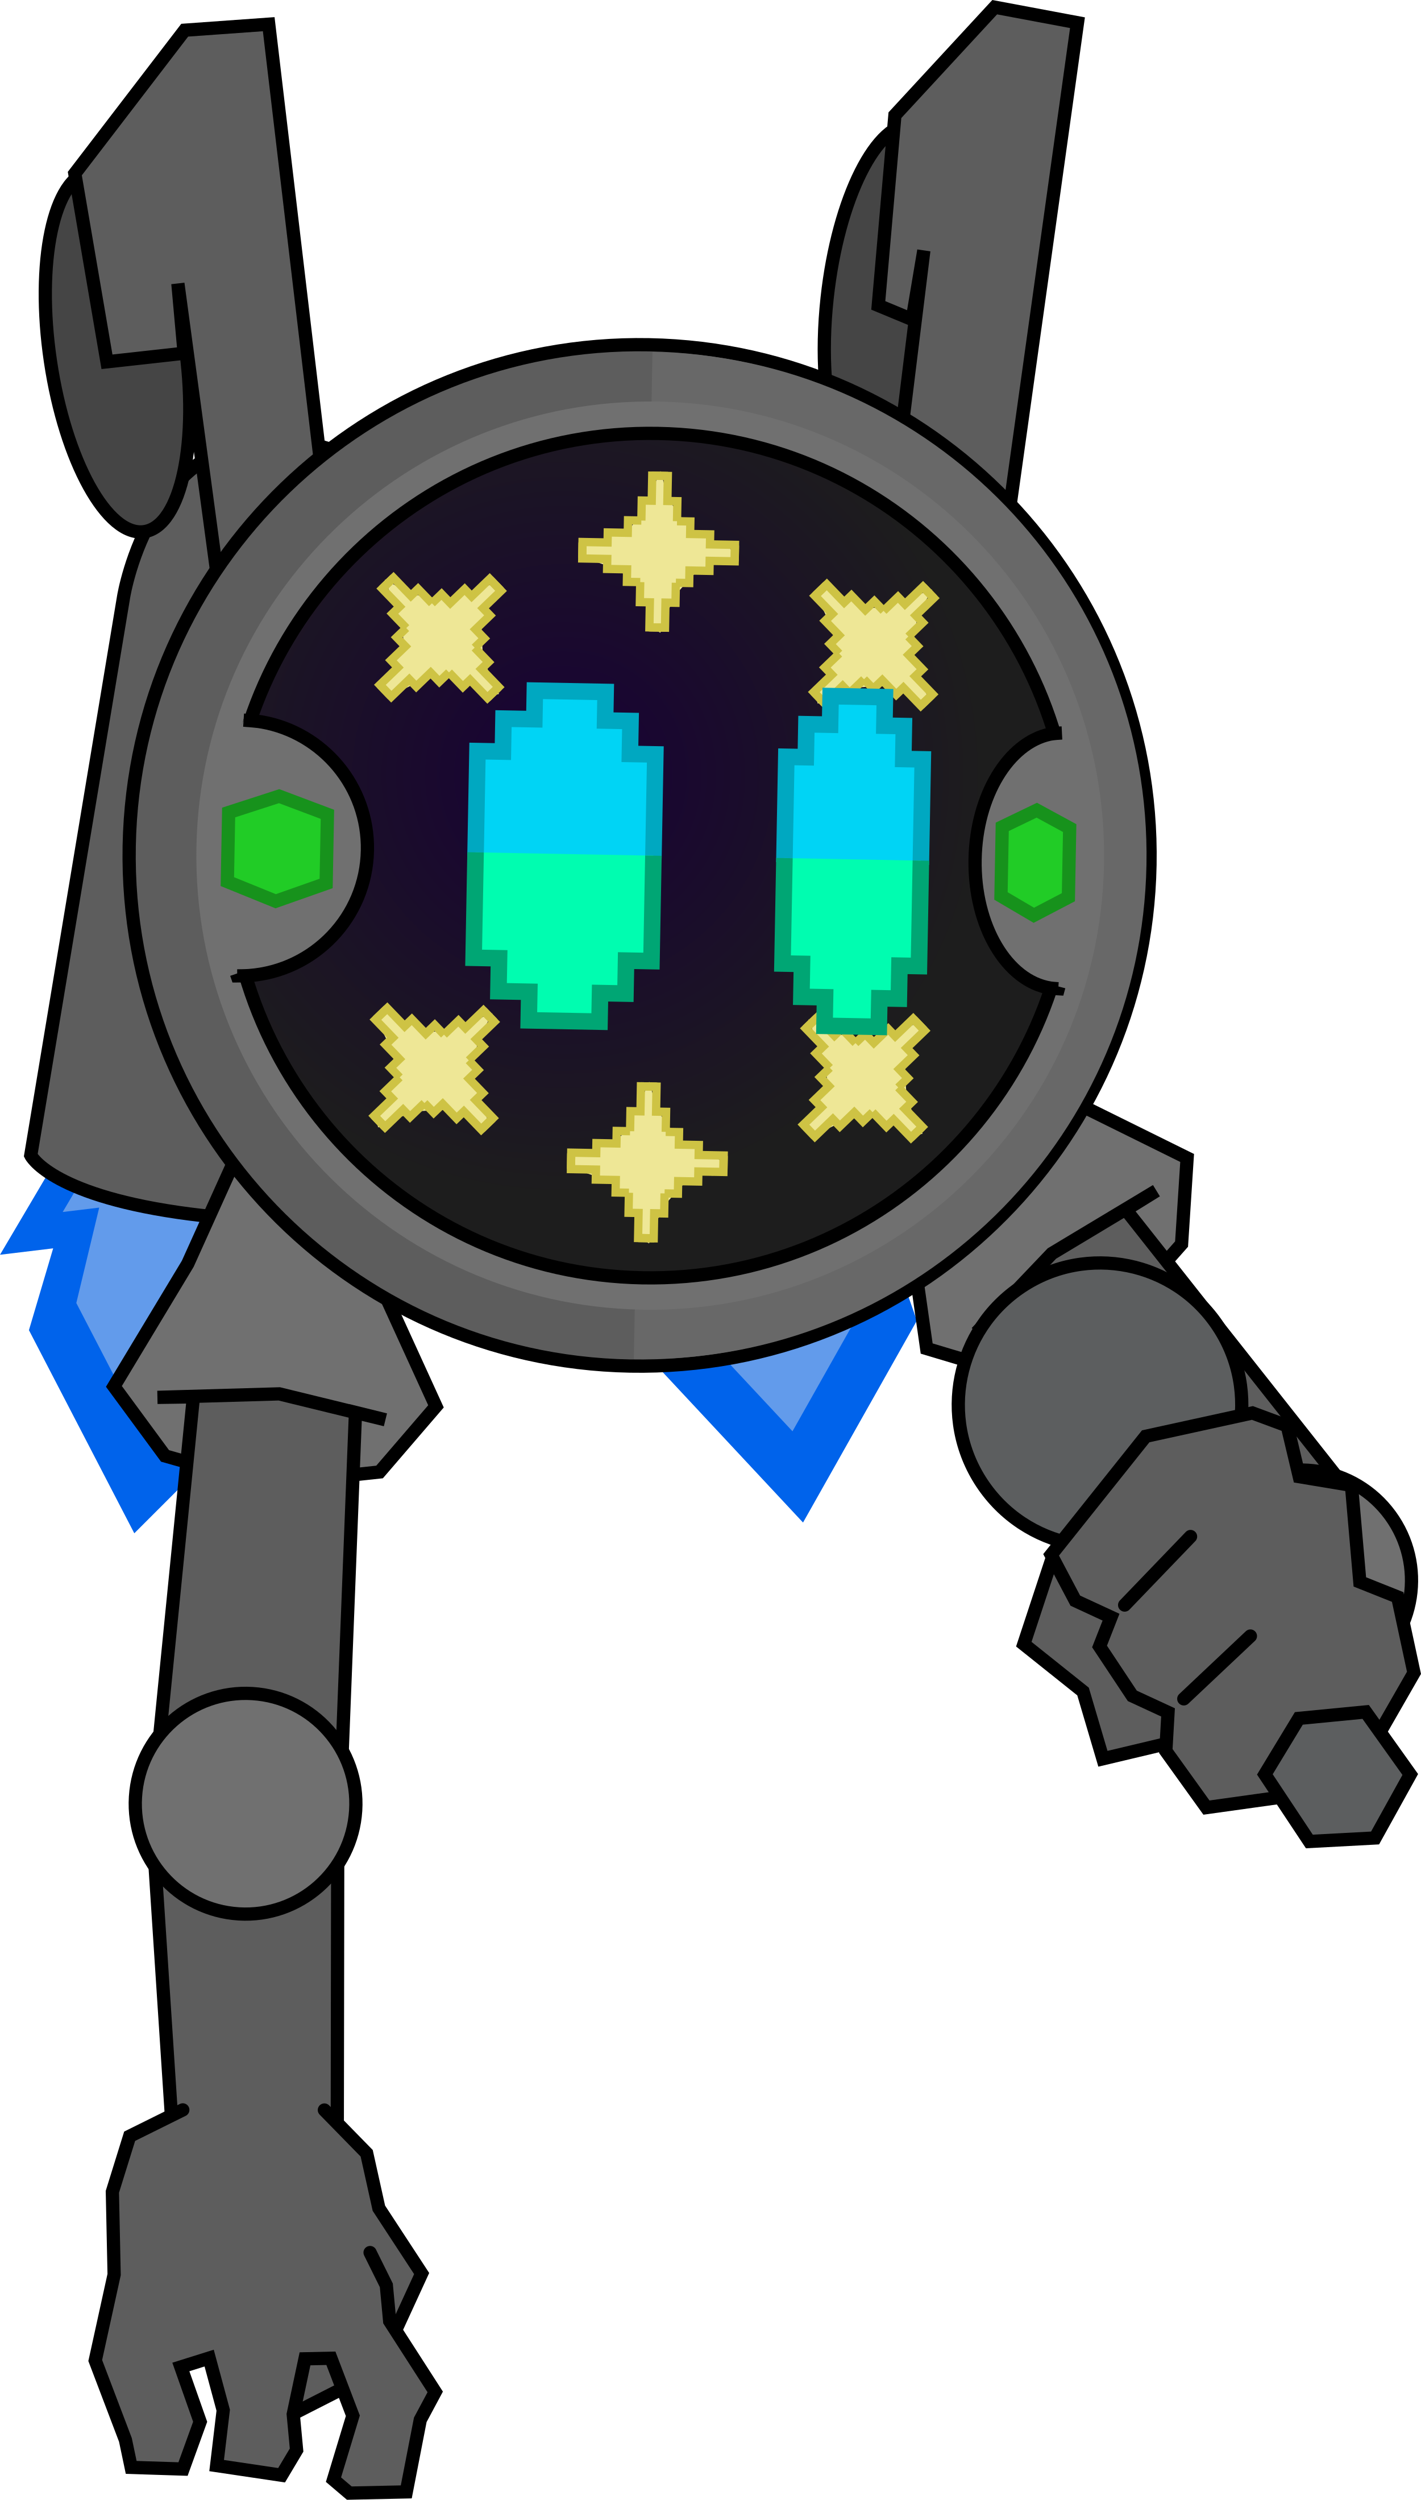 <svg version="1.1" xmlns="http://www.w3.org/2000/svg" xmlns:xlink="http://www.w3.org/1999/xlink" width="128.809" height="226.48" viewBox="0,0,128.809,226.48"><defs><radialGradient cx="224.126" cy="159.797" r="38.256" gradientUnits="userSpaceOnUse" id="color-1"><stop offset="0" stop-color="#180036"/><stop offset="1" stop-color="#1d1d1d"/></radialGradient></defs><g transform="translate(-173.065,-89.57)"><g stroke-miterlimit="10"><g stroke="#000000"><g stroke-width="0" stroke-linecap="round"><path d="M253.911,192.366l3.825,9.963l-4.05,-0.207l2.49,7.096l-10.319,18.293l-14.15,-15.155l0.121,-7.731l-4.485,1.856l3.054,-11.422" fill="#0063eb"/><path d="M250.025,191.525l2.628,6.844l-2.782,-0.142l2.12,8.451l-7.089,12.566l-9.72,-10.411l-0.326,-8.887l-3.081,1.275l2.098,-7.846" fill="#629beb"/></g><path d="M227.607,197.056l-5.507,-51.016c0,0 -1.86,-16.373 11.827,-17.817c14.354,-1.514 16.199,14.607 16.199,14.607l5.838,50.978c0,0 -2.734,3.171 -14.106,4.635c-11.697,1.506 -14.25,-1.388 -14.25,-1.388z" fill="#5d5d5d" stroke-width="1.2" stroke-linecap="butt"/></g><g stroke="#000000"><g stroke-width="0" stroke-linecap="round"><path d="M202.449,196.802l1.004,10.625l-3.845,-1.289l0.49,7.504l-14.859,14.843l-9.551,-18.403l2.196,-7.413l-4.819,0.581l6.013,-10.179" fill="#0063eb"/><path d="M198.933,194.946l0.69,7.299l-2.641,-0.885l-0.231,8.71l-10.208,10.196l-6.561,-12.642l2.076,-8.647l-3.31,0.399l4.131,-6.993" fill="#629beb"/></g><path d="M175.853,194.243l8.419,-50.617c0,0 2.613,-16.27 16.184,-13.979c14.232,2.403 11.672,18.426 11.672,18.426l-8.09,50.67c0,0 -3.486,2.319 -14.833,0.67c-11.671,-1.696 -13.352,-5.17 -13.352,-5.17z" fill="#5d5d5d" stroke-width="1.2" stroke-linecap="butt"/></g><g stroke="#000000" stroke-width="1.2"><path d="M264.577,213.996l-7.512,-2.249l-1.912,-13.468l-3.57,-11.017l2.666,-3.808l4.266,-1.572l10.534,6.853l11.626,5.745l-0.505,7.803l-6.24,7.041z" fill="#707070" stroke-linecap="round"/><path d="M282.382,235.354l-18.875,-27.079l-1.925,2.027l6.837,-7.168l9.469,-5.686l-2.771,1.717l20.785,26.302" fill="#5d5d5d" stroke-linecap="round"/><path d="M296.917,240.829c-4.458,3.26 -10.715,2.289 -13.975,-2.169c-3.26,-4.458 -2.289,-10.715 2.169,-13.975c4.458,-3.26 10.715,-2.289 13.975,2.169c3.26,4.458 2.289,10.715 -2.169,13.975z" fill="#707070" stroke-linecap="butt"/></g><g stroke="#000000" stroke-width="1.2"><path d="M189.797,120.514c1.344,9.011 -0.288,16.721 -3.645,17.222c-3.357,0.501 -7.167,-6.398 -8.511,-15.409c-1.344,-9.011 0.288,-16.721 3.645,-17.222c3.357,-0.501 7.167,6.398 8.511,15.409z" fill="#454545" stroke-linecap="butt"/><path d="M193.948,150.546l-4.758,-35.284l0.568,6.311l-6.996,0.775l-2.915,-17.052l9.961,-12.99l7.615,-0.545l6.496,54.912" fill="#5d5d5d" stroke-linecap="round"/></g><g stroke="#000000" stroke-width="1.2"><path d="M260.259,117.903c-0.987,9.057 -4.522,16.1 -7.896,15.733c-1.468,-0.16 -2.664,-1.697 -3.465,-4.128c-1.04,-3.156 -1.415,-7.82 -0.857,-12.936c0.987,-9.057 4.522,-16.1 7.896,-15.733c3.374,0.368 5.309,8.008 4.322,17.064z" fill="#454545" stroke-linecap="butt"/><path d="M252.455,147.604l4.352,-35.337l-1.052,6.249l-3.077,-1.277l1.508,-17.233l9.045,-9.785l7.504,1.406l-7.652,54.763" fill="#5d5d5d" stroke-linecap="round"/></g><g stroke="#000000" stroke-width="1.2"><g fill="#5d5d5d" stroke-linecap="round"><path d="M203.68,255.454l-0.051,32.759l-6.966,1.649l-7.604,-1.618l-2.125,-32.432"/><g><path d="M202.469,280.735l3.834,3.919l1.106,4.978l3.877,5.919l-4.062,8.839l-7.174,3.654l-7.606,-16.592l-2.835,-3.94"/><path d="M206.612,293.65l1.472,2.969l0.304,3.244l4.128,6.413l-1.355,2.529l-1.269,6.529l-5.163,0.11l-1.435,-1.22l1.755,-5.789l-1.989,-5.209l-2.347,0.05l-1.067,5.024l0.304,3.244l-1.36,2.28l-5.888,-0.875l0.597,-5.014l-1.275,-4.724l-2.565,0.805l1.749,4.964l-1.552,4.284l-4.699,-0.15l-0.523,-2.489l-2.736,-7.193l1.712,-7.788l-0.16,-7.498l1.567,-5.035l4.818,-2.387"/></g></g><g><path d="M197.077,224.04l-9.052,-2.565l-4.634,-6.299l6.693,-11.107l5.175,-11.452l4.44,-0.977l4.299,1.769l2.934,11.203l5.653,12.373l-5.113,5.945z" fill="#707070" stroke-linecap="round"/><path d="M187.277,249.482l3.32,-33.359l-3.259,0.048l11.041,-0.318l9.623,2.35l-2.714,-0.669l-1.293,32.983" fill="#5d5d5d" stroke-linecap="round"/><path d="M185.345,252.368c0.342,-5.512 5.087,-9.704 10.599,-9.362c5.512,0.342 9.704,5.087 9.362,10.599c-0.342,5.512 -5.087,9.704 -10.599,9.362c-5.512,-0.342 -9.704,-5.087 -9.362,-10.599z" fill="#707070" stroke-linecap="butt"/></g></g><g><g stroke-linecap="butt"><g><path d="M184.777,166.213c0.473,-25.552 21.571,-45.882 47.122,-45.409c25.552,0.473 45.882,21.571 45.409,47.122c-0.473,25.552 -21.571,45.882 -47.122,45.409c-25.552,-0.473 -45.882,-21.571 -45.409,-47.122z" fill="#5d5d5d" stroke="#000000" stroke-width="1.2"/><path d="M232.209,121.451c0,0 1.491,0.046 2.23,0.095c24.14,1.611 43.002,21.925 42.549,46.374c-0.449,24.243 -19.724,43.719 -43.625,44.745c-0.941,0.04 -2.844,0.034 -2.844,0.034z" fill="#686868" stroke="#000000" stroke-width="0"/><path d="M190.87,166.326c0.421,-22.718 19.179,-40.794 41.897,-40.373c22.718,0.421 40.794,19.179 40.373,41.897c-0.421,22.718 -19.179,40.794 -41.897,40.373c-22.718,-0.421 -40.794,-19.179 -40.373,-41.897z" fill="#707070" stroke="#838383" stroke-width="0"/><path d="M193.756,166.379c0.391,-21.124 17.833,-37.932 38.958,-37.541c21.124,0.391 37.932,17.833 37.541,38.958c-0.391,21.124 -17.833,37.932 -38.958,37.541c-21.124,-0.391 -37.932,-17.833 -37.541,-38.958z" fill="url(#color-1)" stroke="#000000" stroke-width="1.2"/></g><g stroke="#000000"><path d="M194.499,177.786c0,0 -2.447,-6.888 -2.317,-11.508c0.13,-4.619 2.963,-11.464 2.963,-11.464c0.345,0.023 1.206,0.084 1.672,0.167c5.518,0.977 9.661,5.847 9.554,11.628c-0.112,6.042 -4.827,10.918 -10.739,11.346c-0.351,0.025 -1.065,0.029 -1.065,0.029c0,0 -0.024,-0.069 -0.068,-0.198z" fill="#707070" stroke-width="0"/><path d="M195.145,154.815c0.345,0.023 1.206,0.084 1.672,0.167c5.518,0.977 9.661,5.847 9.554,11.628c-0.112,6.042 -4.827,10.918 -10.739,11.346c-0.351,0.025 -1.065,0.029 -1.065,0.029c0,0 -0.024,-0.069 -0.068,-0.198" fill="none" stroke-width="1.2"/></g><g stroke="#000000"><path d="M269.05,178.954c-0.033,0.127 -0.052,0.196 -0.052,0.196c0,0 -0.478,-0.025 -0.712,-0.061c-3.941,-0.611 -6.944,-5.63 -6.833,-11.672c0.107,-5.78 3.029,-10.519 6.75,-11.326c0.315,-0.068 0.892,-0.103 1.124,-0.115c0,0 1.754,4.601 1.628,11.549c-0.122,6.748 -1.906,11.429 -1.906,11.429z" fill="#707070" stroke-width="0"/><path d="M269.05,178.954c-0.033,0.127 -0.052,0.196 -0.052,0.196c0,0 -0.478,-0.025 -0.712,-0.061c-3.941,-0.611 -6.944,-5.63 -6.833,-11.672c0.107,-5.78 3.029,-10.519 6.75,-11.326c0.315,-0.068 0.892,-0.103 1.124,-0.115" fill="none" stroke-width="1.2"/></g><path d="M193.675,169.444l0.116,-6.262l4.573,-1.481l4.381,1.647l-0.116,6.262l-4.576,1.612z" fill="#21cc26" stroke="#17921c" stroke-width="1.2"/><path d="M263.799,170.743l0.116,-6.262l3.131,-1.508l2.981,1.621l-0.116,6.262l-3.133,1.638z" fill="#21cc26" stroke="#17921c" stroke-width="1.2"/></g><g stroke-linecap="round"><path d="M225.851,138.811l2.2,0.041l0.364,-1.094l1.58,0.098l1.268,-1.627l0.716,-1.5l0.933,-2.115l0.646,2.282l1.207,1.673l1.281,1.399l2.525,1.079l1.225,0.711l-1.117,0.874l-1.236,-0.092l-1.671,1.07l-1.194,1.354l-1.066,1.838l-0.655,1.914l-0.885,-0.498l-0.164,-2.273l-0.756,-0.014l-0.046,-1.239l-1.556,-1.405l-1.706,-0.719l-1.709,-0.582z" fill="#eee796" stroke="#eee796" stroke-width="0.25"/><path d="M225.844,140.037l0.025,-1.362l2.269,0.042l0.017,-0.908l1.815,0.034l0.021,-1.135l1.21,0.022l-0.704,-0.013" fill="none" stroke="#cec344" stroke-width="0.75"/><path d="M231.22,135.747l-0.018,0.985l0.034,-1.815l0.908,0.017l0.042,-2.269l1.362,0.025" fill="none" stroke="#cec344" stroke-width="0.75"/><path d="M235.138,136.805l-0.704,-0.013l1.21,0.022l-0.021,1.135l1.815,0.034l-0.017,0.908l2.269,0.042l-0.025,1.362" fill="none" stroke="#cec344" stroke-width="0.75"/><path d="M232.24,132.665l1.362,0.025l-0.042,2.269l0.908,0.017l-0.034,1.815l0.018,-0.985" fill="none" stroke="#cec344" stroke-width="0.75"/><path d="M230.395,142.295l0.704,0.013l-1.21,-0.022l0.021,-1.135l-1.815,-0.034l0.017,-0.908l-2.269,-0.042l0.025,-1.362" fill="none" stroke="#cec344" stroke-width="0.75"/><path d="M233.292,146.435l-1.362,-0.025l0.042,-2.269l-0.908,-0.017l0.034,-1.815l-0.018,0.985" fill="none" stroke="#cec344" stroke-width="0.75"/><path d="M239.688,139.063l-0.025,1.362l-2.269,-0.042l-0.017,0.908l-1.815,-0.034l-0.021,1.135l-1.21,-0.022l0.704,0.013" fill="none" stroke="#cec344" stroke-width="0.75"/><path d="M234.312,143.353l0.018,-0.985l-0.034,1.815l-0.908,-0.017l-0.042,2.269l-1.362,-0.025" fill="none" stroke="#cec344" stroke-width="0.75"/></g><g stroke-linecap="round"><path d="M224.826,194.135l2.2,0.041l0.364,-1.094l1.58,0.098l1.268,-1.627l0.716,-1.5l0.933,-2.115l0.646,2.282l1.207,1.673l1.281,1.399l2.525,1.079l1.225,0.711l-1.117,0.874l-1.236,-0.092l-1.671,1.07l-1.194,1.354l-1.066,1.838l-0.655,1.914l-0.885,-0.498l-0.164,-2.273l-0.756,-0.014l-0.046,-1.239l-1.556,-1.405l-1.706,-0.719l-1.709,-0.582z" fill="#eee796" stroke="#eee796" stroke-width="0.25"/><path d="M224.819,195.361l0.025,-1.362l2.269,0.042l0.017,-0.908l1.815,0.034l0.021,-1.135l1.21,0.022l-0.704,-0.013" fill="none" stroke="#cec344" stroke-width="0.75"/><path d="M230.196,191.07l-0.018,0.985l0.034,-1.815l0.908,0.017l0.042,-2.269l1.362,0.025" fill="none" stroke="#cec344" stroke-width="0.75"/><path d="M234.113,192.128l-0.704,-0.013l1.21,0.022l-0.021,1.135l1.815,0.034l-0.017,0.908l2.269,0.042l-0.025,1.362" fill="none" stroke="#cec344" stroke-width="0.75"/><path d="M231.216,187.989l1.362,0.025l-0.042,2.269l0.908,0.017l-0.034,1.815l0.018,-0.985" fill="none" stroke="#cec344" stroke-width="0.75"/><path d="M229.37,197.619l0.704,0.013l-1.21,-0.022l0.021,-1.135l-1.815,-0.034l0.017,-0.908l-2.269,-0.042l0.025,-1.362" fill="none" stroke="#cec344" stroke-width="0.75"/><path d="M232.268,201.759l-1.362,-0.025l0.042,-2.269l-0.908,-0.017l0.034,-1.815l-0.018,0.985" fill="none" stroke="#cec344" stroke-width="0.75"/><path d="M238.664,194.386l-0.025,1.362l-2.269,-0.042l-0.017,0.908l-1.815,-0.034l-0.021,1.135l-1.21,-0.022l0.704,0.013" fill="none" stroke="#cec344" stroke-width="0.75"/><path d="M233.288,198.677l0.018,-0.985l-0.034,1.815l-0.908,-0.017l-0.042,2.269l-1.362,-0.025" fill="none" stroke="#cec344" stroke-width="0.75"/></g><g stroke-linecap="round"><path d="M247.903,142.599l1.527,1.585l1.031,-0.516l1.048,1.187l2.048,-0.254l1.567,-0.555l2.156,-0.836l-1.157,2.07l-0.33,2.037l-0.084,1.895l1.023,2.548l0.364,1.369l-1.407,-0.172l-0.809,-0.939l-1.938,-0.425l-1.802,0.113l-2.053,0.546l-1.816,0.891l-0.274,-0.978l1.491,-1.723l-0.525,-0.545l0.844,-0.909l-0.107,-2.094l-0.698,-1.715l-0.797,-1.62z" fill="#eee796" stroke="#eee796" stroke-width="0.25"/><path d="M247.031,143.461l0.981,-0.945l1.575,1.634l0.654,-0.63l1.26,1.307l0.817,-0.787l0.84,0.872l-0.488,-0.507" fill="none" stroke="#cec344" stroke-width="0.75"/><path d="M253.867,144.229l-0.709,0.684l1.307,-1.26l0.63,0.654l1.634,-1.575l0.945,0.981" fill="none" stroke="#cec344" stroke-width="0.75"/><path d="M255.889,147.747l-0.488,-0.507l0.84,0.872l-0.817,0.787l1.26,1.307l-0.654,0.63l1.575,1.634l-0.981,0.945" fill="none" stroke="#cec344" stroke-width="0.75"/><path d="M256.767,142.771l0.945,0.981l-1.634,1.575l0.63,0.654l-1.307,1.26l0.709,-0.684" fill="none" stroke="#cec344" stroke-width="0.75"/><path d="M248.653,148.276l0.488,0.507l-0.84,-0.872l0.817,-0.787l-1.26,-1.307l0.654,-0.63l-1.575,-1.634l0.981,-0.945" fill="none" stroke="#cec344" stroke-width="0.75"/><path d="M247.774,153.252l-0.945,-0.981l1.634,-1.575l-0.63,-0.654l1.307,-1.26l-0.709,0.684" fill="none" stroke="#cec344" stroke-width="0.75"/><path d="M257.51,152.561l-0.981,0.945l-1.575,-1.634l-0.654,0.63l-1.26,-1.307l-0.817,0.787l-0.84,-0.872l0.488,0.507" fill="none" stroke="#cec344" stroke-width="0.75"/><path d="M250.675,151.794l0.709,-0.684l-1.307,1.26l-0.63,-0.654l-1.634,1.575l-0.945,-0.981" fill="none" stroke="#cec344" stroke-width="0.75"/></g><g stroke-linecap="round"><path d="M208.059,180.995l1.527,1.585l1.031,-0.516l1.048,1.187l2.048,-0.254l1.567,-0.555l2.156,-0.836l-1.157,2.07l-0.33,2.037l-0.084,1.895l1.023,2.548l0.364,1.369l-1.407,-0.172l-0.809,-0.939l-1.938,-0.425l-1.802,0.113l-2.053,0.546l-1.816,0.891l-0.274,-0.978l1.491,-1.723l-0.525,-0.545l0.844,-0.909l-0.107,-2.094l-0.698,-1.715l-0.797,-1.62z" fill="#eee796" stroke="#eee796" stroke-width="0.25"/><path d="M207.187,181.857l0.981,-0.945l1.575,1.634l0.654,-0.63l1.26,1.307l0.817,-0.787l0.84,0.872l-0.488,-0.507" fill="none" stroke="#cec344" stroke-width="0.75"/><path d="M214.022,182.624l-0.709,0.684l1.307,-1.26l0.63,0.654l1.634,-1.575l0.945,0.981" fill="none" stroke="#cec344" stroke-width="0.75"/><path d="M216.044,186.142l-0.488,-0.507l0.84,0.872l-0.817,0.787l1.26,1.307l-0.654,0.63l1.575,1.634l-0.981,0.945" fill="none" stroke="#cec344" stroke-width="0.75"/><path d="M216.923,181.166l0.945,0.981l-1.634,1.575l0.63,0.654l-1.307,1.26l0.709,-0.684" fill="none" stroke="#cec344" stroke-width="0.75"/><path d="M208.808,186.671l0.488,0.507l-0.84,-0.872l0.817,-0.787l-1.26,-1.307l0.654,-0.63l-1.575,-1.634l0.981,-0.945" fill="none" stroke="#cec344" stroke-width="0.75"/><path d="M207.93,191.647l-0.945,-0.981l1.634,-1.575l-0.63,-0.654l1.307,-1.26l-0.709,0.684" fill="none" stroke="#cec344" stroke-width="0.75"/><path d="M217.666,190.957l-0.981,0.945l-1.575,-1.634l-0.654,0.63l-1.26,-1.307l-0.817,0.787l-0.84,-0.872l0.488,0.507" fill="none" stroke="#cec344" stroke-width="0.75"/><path d="M210.83,190.189l0.709,-0.684l-1.307,1.26l-0.63,-0.654l-1.634,1.575l-0.945,-0.981" fill="none" stroke="#cec344" stroke-width="0.75"/></g><g stroke-linecap="round"><path d="M207.579,151.726l1.585,-1.527l-0.516,-1.031l1.187,-1.048l-0.254,-2.048l-0.555,-1.567l-0.836,-2.156l2.07,1.157l2.037,0.33l1.895,0.084l2.548,-1.023l1.369,-0.364l-0.172,1.407l-0.939,0.809l-0.425,1.938l0.113,1.802l0.546,2.053l0.891,1.816l-0.978,0.274l-1.723,-1.491l-0.545,0.525l-0.909,-0.844l-2.094,0.107l-1.715,0.698l-1.62,0.797z" fill="#eee796" stroke="#eee796" stroke-width="0.25"/><path d="M208.441,152.598l-0.945,-0.981l1.634,-1.575l-0.63,-0.654l1.307,-1.26l-0.787,-0.817l0.872,-0.84l-0.507,0.488" fill="none" stroke="#cec344" stroke-width="0.75"/><path d="M209.209,145.762l0.684,0.709l-1.26,-1.307l0.654,-0.63l-1.575,-1.634l0.981,-0.945" fill="none" stroke="#cec344" stroke-width="0.75"/><path d="M212.727,143.74l-0.507,0.488l0.872,-0.84l0.787,0.817l1.307,-1.26l0.63,0.654l1.634,-1.575l0.945,0.981" fill="none" stroke="#cec344" stroke-width="0.75"/><path d="M207.751,142.862l0.981,-0.945l1.575,1.634l0.654,-0.63l1.26,1.307l-0.684,-0.709" fill="none" stroke="#cec344" stroke-width="0.75"/><path d="M213.256,150.977l0.507,-0.488l-0.872,0.84l-0.787,-0.817l-1.307,1.26l-0.63,-0.654l-1.634,1.575l-0.945,-0.981" fill="none" stroke="#cec344" stroke-width="0.75"/><path d="M218.232,151.855l-0.981,0.945l-1.575,-1.634l-0.654,0.63l-1.26,-1.307l0.684,0.709" fill="none" stroke="#cec344" stroke-width="0.75"/><path d="M217.541,142.119l0.945,0.981l-1.634,1.575l0.63,0.654l-1.307,1.26l0.787,0.817l-0.872,0.84l0.507,-0.488" fill="none" stroke="#cec344" stroke-width="0.75"/><path d="M216.774,148.955l-0.684,-0.709l1.26,1.307l-0.654,0.63l1.575,1.634l-0.981,0.945" fill="none" stroke="#cec344" stroke-width="0.75"/></g><g stroke-linecap="round"><path d="M245.974,191.571l1.585,-1.527l-0.516,-1.031l1.187,-1.048l-0.254,-2.048l-0.555,-1.567l-0.836,-2.156l2.07,1.157l2.037,0.33l1.895,0.084l2.548,-1.023l1.369,-0.364l-0.172,1.407l-0.939,0.809l-0.425,1.938l0.113,1.802l0.546,2.053l0.891,1.816l-0.978,0.274l-1.723,-1.491l-0.545,0.525l-0.909,-0.844l-2.094,0.107l-1.715,0.698l-1.62,0.797z" fill="#eee796" stroke="#eee796" stroke-width="0.25"/><path d="M246.837,192.442l-0.945,-0.981l1.634,-1.575l-0.63,-0.654l1.307,-1.26l-0.787,-0.817l0.872,-0.84l-0.507,0.488" fill="none" stroke="#cec344" stroke-width="0.75"/><path d="M247.604,185.607l0.684,0.709l-1.26,-1.307l0.654,-0.63l-1.575,-1.634l0.981,-0.945" fill="none" stroke="#cec344" stroke-width="0.75"/><path d="M251.122,183.585l-0.507,0.488l0.872,-0.84l0.787,0.817l1.307,-1.26l0.63,0.654l1.634,-1.575l0.945,0.981" fill="none" stroke="#cec344" stroke-width="0.75"/><path d="M246.146,182.706l0.981,-0.945l1.575,1.634l0.654,-0.63l1.26,1.307l-0.684,-0.709" fill="none" stroke="#cec344" stroke-width="0.75"/><path d="M251.651,190.821l0.507,-0.488l-0.872,0.84l-0.787,-0.817l-1.307,1.26l-0.63,-0.654l-1.634,1.575l-0.945,-0.981" fill="none" stroke="#cec344" stroke-width="0.75"/><path d="M256.627,191.699l-0.981,0.945l-1.575,-1.634l-0.654,0.63l-1.26,-1.307l0.684,0.709" fill="none" stroke="#cec344" stroke-width="0.75"/><path d="M255.937,181.964l0.945,0.981l-1.634,1.575l0.63,0.654l-1.307,1.26l0.787,0.817l-0.872,0.84l0.507,-0.488" fill="none" stroke="#cec344" stroke-width="0.75"/><path d="M255.169,188.799l-0.684,-0.709l1.26,1.307l-0.654,0.63l1.575,1.634l-0.981,0.945" fill="none" stroke="#cec344" stroke-width="0.75"/></g></g><g stroke-linecap="round"><g><g stroke="#00a8c1"><path d="M244.165,167.689l0.177,-9.552l1.767,0.033l0.055,-2.985l2.146,0.04l0.048,-2.587l4.922,0.091l-0.048,2.587l1.767,0.033l-0.055,2.985l1.767,0.033l-0.177,9.552" fill="#00d4f5" stroke-width="0"/><path d="M244.26,162.553l-0.095,5.137l0.177,-9.552l1.767,0.033l0.055,-2.985l2.146,0.04l0.048,-2.587l4.922,0.091l-0.048,2.587l1.767,0.033l-0.055,2.985l1.767,0.033l-0.177,9.552l0.077,-4.137" fill="none" stroke-width="1.5"/></g><g><path d="M256.541,167.542l-0.177,9.552l-1.767,-0.033l-0.055,2.985l-1.767,-0.033l-0.048,2.587l-4.922,-0.091l0.048,-2.587l-2.146,-0.04l0.055,-2.985l-1.767,-0.033l0.177,-9.552" fill="#00fdb0" stroke="#00a8c1" stroke-width="0"/><path d="M256.464,171.679l0.077,-4.137l-0.177,9.552l-1.767,-0.033l-0.055,2.985l-1.767,-0.033l-0.048,2.587l-4.922,-0.091l0.048,-2.587l-2.146,-0.04l0.055,-2.985l-1.767,-0.033l0.177,-9.552l-0.095,5.137" fill="none" stroke="#00a674" stroke-width="1.5"/></g></g><g><g stroke="#00a8c1"><path d="M216.169,167.171l0.177,-9.552l2.303,0.043l0.055,-2.985l2.796,0.052l0.048,-2.587l6.415,0.119l-0.048,2.587l2.303,0.043l-0.055,2.985l2.303,0.043l-0.177,9.552" fill="#00d4f5" stroke-width="0"/><path d="M216.265,162.034l-0.095,5.137l0.177,-9.552l2.303,0.043l0.055,-2.985l2.796,0.052l0.048,-2.587l6.415,0.119l-0.048,2.587l2.303,0.043l-0.055,2.985l2.303,0.043l-0.177,9.552l0.077,-4.137" fill="none" stroke-width="1.5"/></g><g><path d="M232.295,167.093l-0.177,9.552l-2.303,-0.043l-0.055,2.985l-2.303,-0.043l-0.048,2.587l-6.415,-0.119l0.048,-2.587l-2.796,-0.052l0.055,-2.985l-2.303,-0.043l0.177,-9.552" fill="#00fdb0" stroke="#00a8c1" stroke-width="0"/><path d="M232.218,171.23l0.077,-4.137l-0.177,9.552l-2.303,-0.043l-0.055,2.985l-2.303,-0.043l-0.048,2.587l-6.415,-0.119l0.048,-2.587l-2.796,-0.052l0.055,-2.985l-2.303,-0.043l0.177,-9.552l-0.095,5.137" fill="none" stroke="#00a674" stroke-width="1.5"/></g></g></g><g stroke="#000000" stroke-width="1.2"><path d="M262.075,223.947c-3.924,-5.912 -2.313,-13.886 3.598,-17.81c5.912,-3.924 13.886,-2.313 17.81,3.598c3.924,5.912 2.313,13.886 -3.598,17.81c-5.912,3.924 -13.886,2.313 -17.81,-3.598z" fill="#5c5e5f" stroke-linecap="butt"/><g stroke-linecap="round"><path d="M282.245,246.728l-9.204,2.185l-1.802,-6.094l-5.369,-4.287l2.607,-7.899" fill="#5d5d5d"/><path d="M286.589,217.583l3.161,1.17l1.092,4.602l4.728,0.787l0.76,8.748l3.431,1.367l1.477,6.871l-5.981,10.419l-12.832,1.789l-3.683,-5.126l0.201,-3.498l-3.237,-1.497l-2.972,-4.476l1.042,-2.654l-3.237,-1.497l-2.195,-4.151l8.573,-10.738z" fill="#5d5d5d"/><path d="M275.011,234.986l5.973,-6.208" fill="none"/><path d="M280.372,243.484l6.037,-5.69" fill="none"/></g><path d="M291.754,256.406l-4.034,-6.076l3.08,-5.075l6.059,-0.587l4.042,5.667l-3.19,5.754z" fill="#5c5e5f" stroke-linecap="round"/></g></g></g></svg>